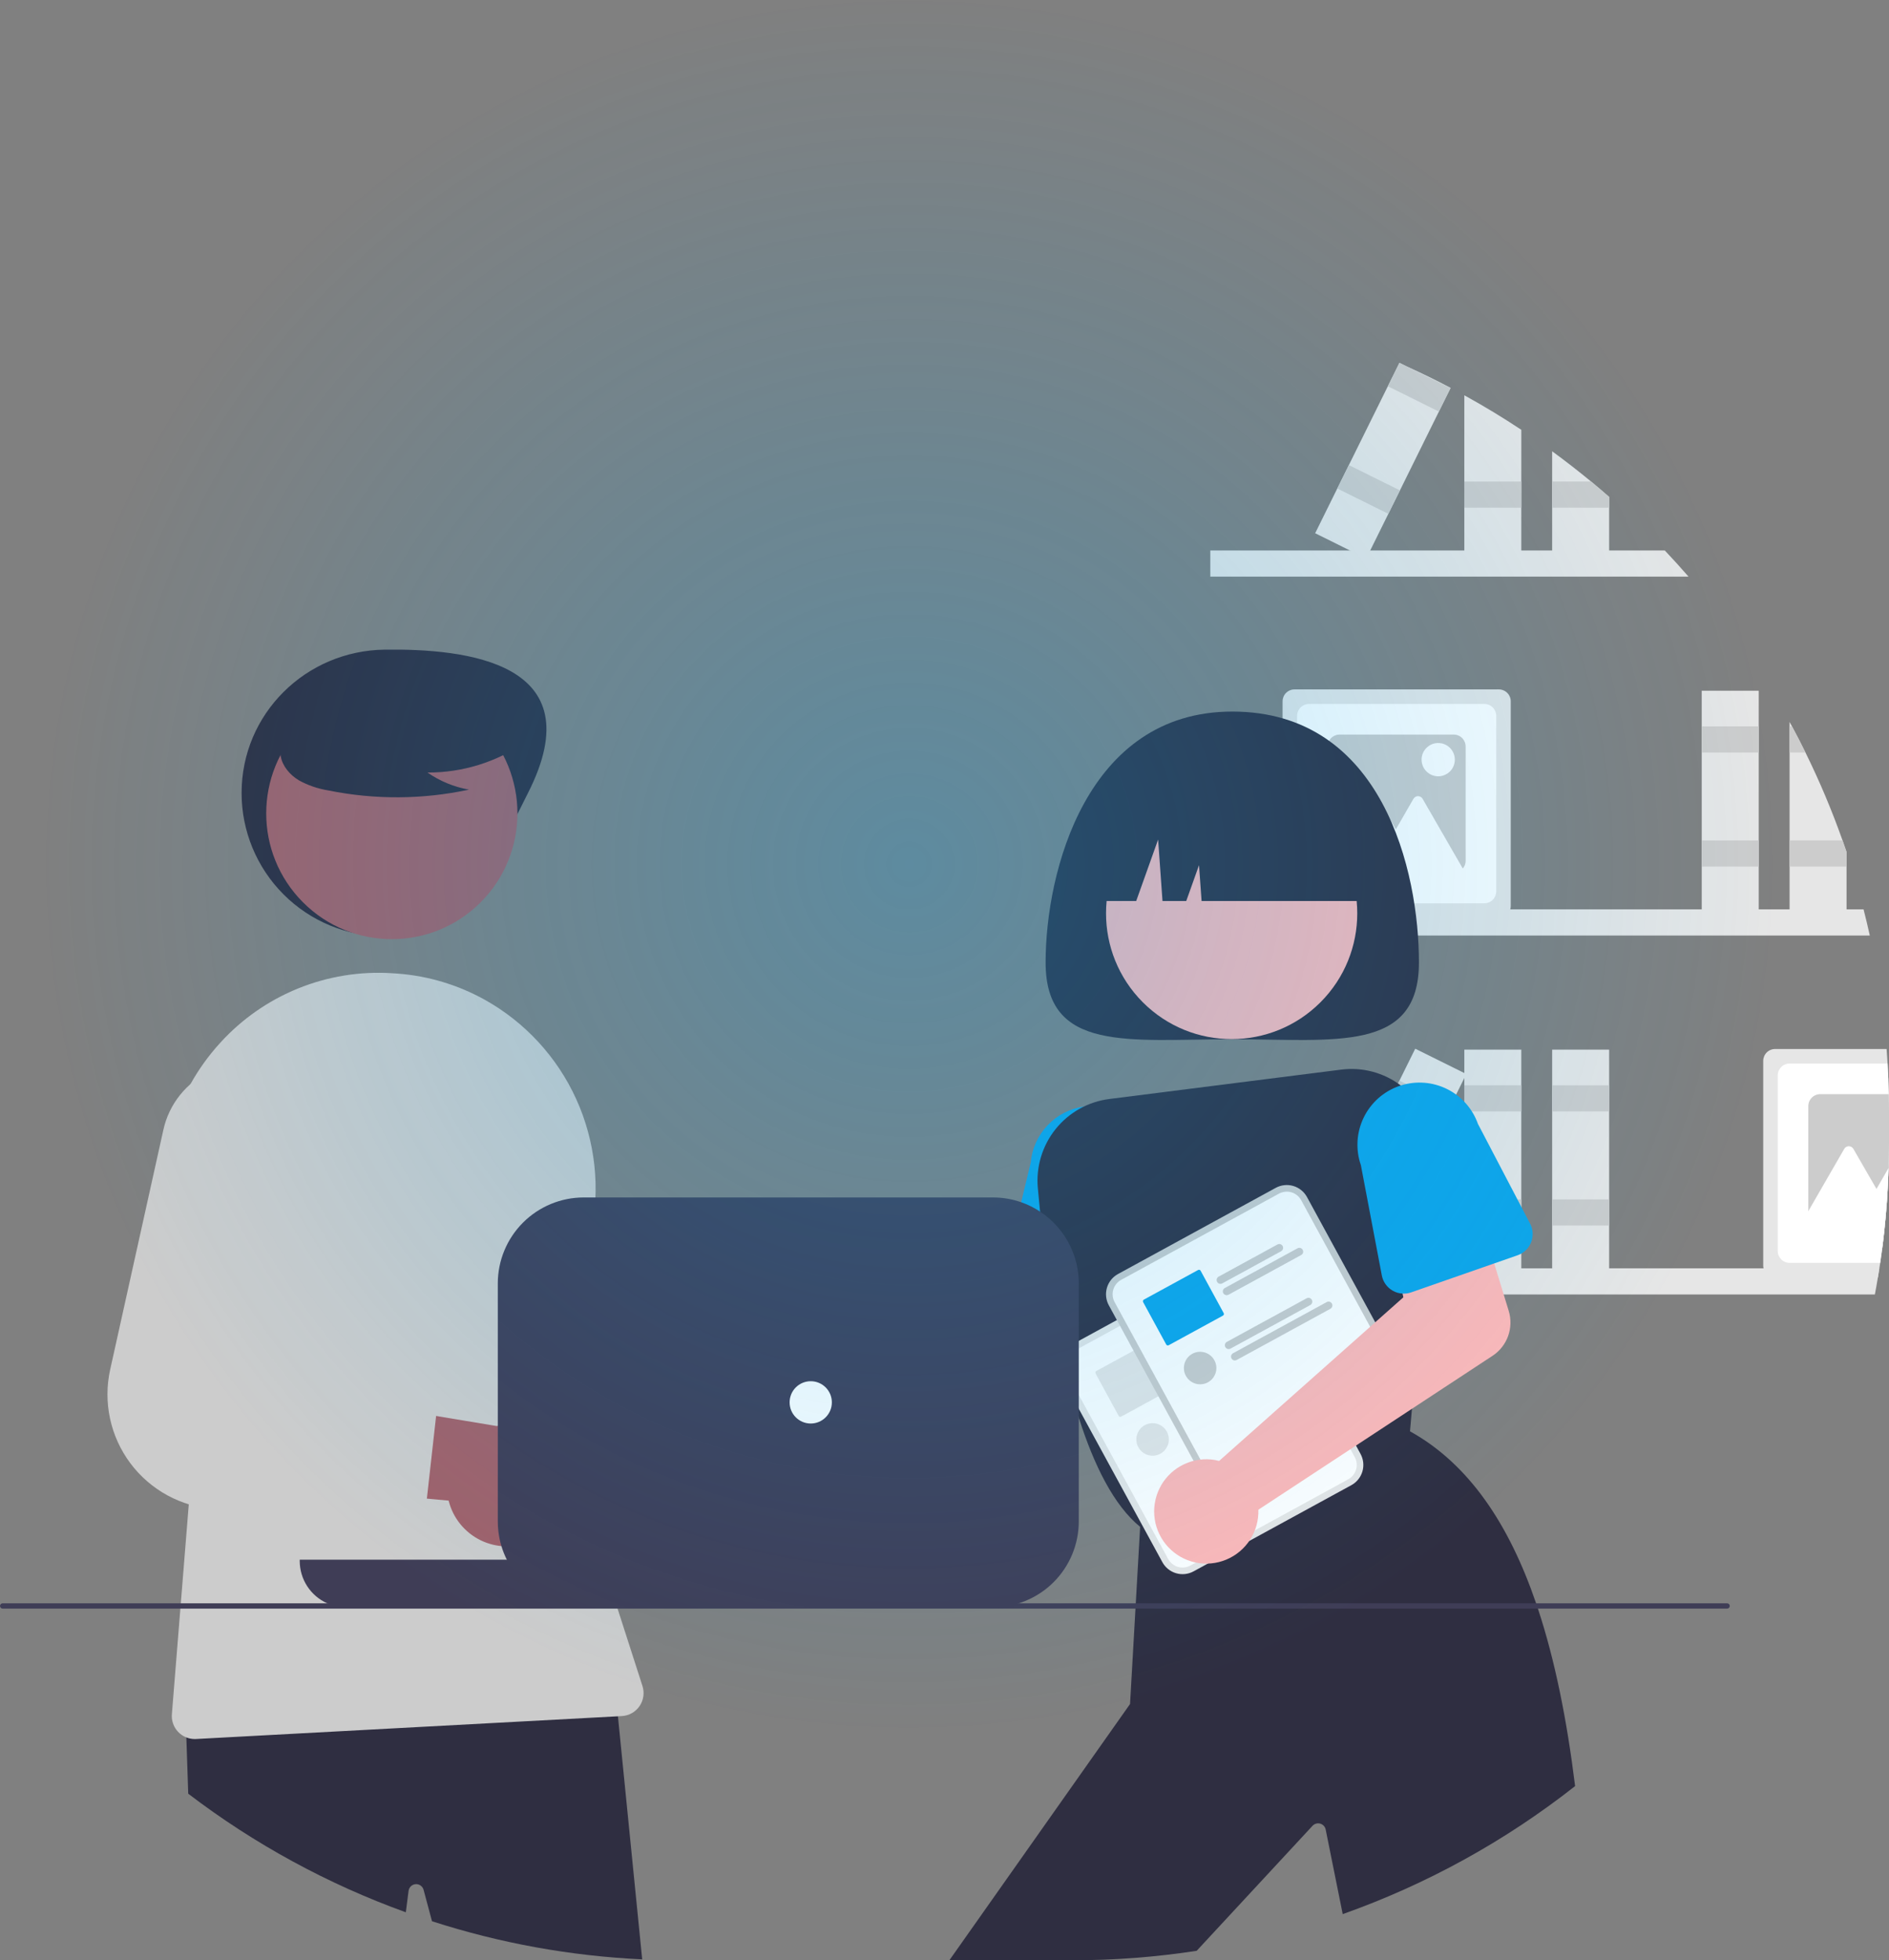 <svg width="375" height="389" viewBox="0 0 375 389" fill="none" xmlns="http://www.w3.org/2000/svg">
<rect x="0" y="0" width="375" height="389" fill="#808080" stroke="none"/>
<g clip-path="url(#clip0_32_5087)">
<path d="M369.952 180.463C370.392 182.184 370.804 183.914 371.189 185.652H240.266V180.463H369.952Z" fill="#E6E6E6"/>
<path d="M365.778 166.785C363.671 160.828 361.213 155 358.418 149.334C357.558 147.586 356.665 145.857 355.739 144.144C355.587 143.851 355.424 143.557 355.262 143.263V181.88H366.575V169.083L365.778 166.785Z" fill="#E6E6E6"/>
<path d="M358.418 149.334H355.262V144.144H355.739C356.667 145.855 357.56 147.585 358.418 149.334Z" fill="#CCCCCC"/>
<path d="M365.778 166.785H355.262V171.974H366.575V169.083L365.778 166.785Z" fill="#CCCCCC"/>
<path d="M349.135 137.07H337.824V181.88H349.135V137.07Z" fill="#E6E6E6"/>
<path d="M349.135 144.145H337.824V149.334H349.135V144.145Z" fill="#CCCCCC"/>
<path d="M349.135 166.786H337.824V171.975H349.135V166.786Z" fill="#CCCCCC"/>
<path d="M297.551 136.809H256.974C256.348 136.81 255.749 137.059 255.307 137.502C254.864 137.944 254.615 138.544 254.615 139.17V179.781C254.615 180.012 254.649 180.242 254.714 180.463C254.861 180.948 255.16 181.374 255.567 181.676C255.974 181.978 256.467 182.142 256.974 182.142H297.551C298.058 182.142 298.551 181.978 298.958 181.676C299.365 181.374 299.664 180.948 299.811 180.463C299.876 180.242 299.91 180.012 299.91 179.781V139.17C299.909 138.544 299.661 137.944 299.218 137.502C298.776 137.059 298.177 136.81 297.551 136.809Z" fill="#E6E6E6"/>
<path d="M294.668 139.695H259.857C259.232 139.696 258.632 139.945 258.19 140.388C257.748 140.83 257.499 141.43 257.498 142.056V176.895C257.499 177.521 257.748 178.121 258.19 178.564C258.632 179.006 259.232 179.256 259.857 179.256H294.668C295.293 179.256 295.893 179.006 296.335 178.564C296.777 178.121 297.026 177.521 297.027 176.895V142.056C297.026 141.43 296.777 140.83 296.335 140.388C295.893 139.945 295.293 139.696 294.668 139.695Z" fill="white"/>
<path d="M288.597 145.771H265.928C265.303 145.772 264.703 146.021 264.261 146.464C263.819 146.906 263.57 147.506 263.569 148.132V170.82C263.57 171.445 263.819 172.045 264.261 172.488C264.703 172.931 265.303 173.18 265.928 173.181H288.597C289.222 173.177 289.82 172.928 290.262 172.485C290.703 172.043 290.953 171.445 290.956 170.82V148.132C290.955 147.506 290.706 146.906 290.264 146.464C289.822 146.021 289.222 145.772 288.597 145.771Z" fill="#CCCCCC"/>
<path d="M287.199 166.818L282.411 158.518C282.319 158.358 282.187 158.226 282.028 158.134C281.868 158.042 281.687 157.993 281.503 157.993C281.319 157.993 281.138 158.042 280.979 158.134C280.82 158.226 280.687 158.358 280.595 158.518L277.099 164.579L272.514 156.631C272.422 156.471 272.289 156.339 272.13 156.247C271.971 156.155 271.79 156.106 271.606 156.106C271.422 156.106 271.241 156.155 271.081 156.247C270.922 156.339 270.79 156.471 270.698 156.631L265.91 164.931L260.214 174.805H271.2L270.111 176.692H292.896L287.199 166.818Z" fill="white"/>
<path d="M285.51 154.051C287.332 154.051 288.809 152.573 288.809 150.749C288.809 148.926 287.332 147.447 285.51 147.447C283.688 147.447 282.21 148.926 282.21 150.749C282.21 152.573 283.688 154.051 285.51 154.051Z" fill="white"/>
<path d="M374.958 217.128C374.921 215.093 374.841 213.067 374.717 211.052C374.665 210.087 374.602 209.127 374.523 208.167H352.389C351.763 208.168 351.164 208.417 350.722 208.859C350.279 209.302 350.031 209.902 350.03 210.528V251.139C350.028 251.324 350.051 251.51 350.098 251.689C350.222 252.205 350.515 252.663 350.93 252.991C351.346 253.32 351.859 253.499 352.389 253.5H372.793C372.898 252.901 372.997 252.293 373.086 251.689C373.144 251.333 373.202 250.971 373.254 250.614C373.38 249.759 373.501 248.903 373.611 248.048C373.768 246.883 373.91 245.713 374.035 244.538C374.497 240.325 374.794 236.066 374.927 231.762V231.757C374.974 230.135 374.998 228.507 375 226.872V220.576C375 219.421 374.99 218.272 374.958 217.128Z" fill="#E6E6E6"/>
<path d="M374.958 217.128C374.921 215.093 374.841 213.067 374.717 211.052H355.272C354.647 211.053 354.047 211.302 353.605 211.745C353.163 212.188 352.914 212.788 352.913 213.414V248.253C352.914 248.879 353.163 249.479 353.605 249.921C354.047 250.364 354.647 250.613 355.272 250.614H373.254C373.38 249.759 373.501 248.903 373.611 248.048C373.768 246.883 373.91 245.713 374.035 244.538C374.497 240.325 374.794 236.066 374.927 231.762V231.757C374.974 230.135 374.998 228.507 375 226.872V220.576C375 219.421 374.99 218.272 374.958 217.128Z" fill="white"/>
<path d="M374.958 217.128H361.343C360.718 217.129 360.118 217.378 359.676 217.821C359.234 218.264 358.985 218.864 358.984 219.489V242.177C358.985 242.803 359.234 243.403 359.676 243.845C360.118 244.288 360.718 244.537 361.343 244.538H374.035C374.497 240.325 374.794 236.066 374.927 231.762V231.757C374.974 230.135 374.998 228.507 375 226.872V220.576C375 219.421 374.99 218.272 374.958 217.128Z" fill="#CCCCCC"/>
<path d="M374.927 231.762C374.796 236.064 374.499 240.323 374.035 244.538C373.91 245.713 373.768 246.883 373.611 248.048H365.527L366.617 246.165H355.629L358.984 240.346L361.322 236.29L366.114 227.989C366.205 227.829 366.337 227.696 366.496 227.603C366.656 227.511 366.837 227.462 367.021 227.462C367.205 227.462 367.386 227.511 367.545 227.603C367.705 227.696 367.837 227.829 367.928 227.989L372.515 235.938L374.927 231.762Z" fill="white"/>
<path d="M335.204 114.431H240.266V109.242H330.496C332.1 110.937 333.669 112.667 335.204 114.431Z" fill="#E6E6E6"/>
<path d="M290.694 78.443C294.563 80.573 298.334 82.856 302.008 85.29V110.654H290.694V78.443Z" fill="#E6E6E6"/>
<path d="M302.005 95.561H290.694V100.75H302.005V95.561Z" fill="#CCCCCC"/>
<path d="M319.444 98.617V110.654H308.131V89.556C310.768 91.482 313.346 93.484 315.864 95.564C317.069 96.561 318.263 97.579 319.444 98.617Z" fill="#E6E6E6"/>
<path d="M319.444 98.617V100.748H308.131V95.564H315.864C317.069 96.561 318.263 97.579 319.444 98.617Z" fill="#CCCCCC"/>
<path d="M279.145 72.661C282.138 74.01 285.081 75.447 287.973 76.974L285.645 81.675L277.912 97.316L275.611 101.965L272.009 109.242L271.218 110.843L267.994 109.242L261.084 105.816L265.472 96.938H265.477L267.773 92.29L275.512 76.649L277.787 72.052L277.813 72L279.145 72.661Z" fill="#E6E6E6"/>
<path d="M287.947 77.021L285.645 81.675L275.511 76.649L277.787 72.052L277.813 72L279.145 72.661L287.947 77.021Z" fill="#CCCCCC"/>
<path d="M267.774 92.291L265.473 96.941L275.61 101.964L277.911 97.314L267.774 92.291Z" fill="#CCCCCC"/>
<path d="M373.087 251.689C372.997 252.293 372.898 252.902 372.793 253.5C372.61 254.633 372.41 255.756 372.195 256.879H240.266V251.689H373.087Z" fill="#E6E6E6"/>
<path d="M302.005 208.295H290.694V253.105H302.005V208.295Z" fill="#E6E6E6"/>
<path d="M302.005 215.37H290.694V220.559H302.005V215.37Z" fill="#CCCCCC"/>
<path d="M302.005 238.011H290.694V243.2H302.005V238.011Z" fill="#CCCCCC"/>
<path d="M319.443 208.295H308.132V253.105H319.443V208.295Z" fill="#E6E6E6"/>
<path d="M319.443 215.37H308.132V220.559H319.443V215.37Z" fill="#CCCCCC"/>
<path d="M319.443 238.011H308.132V243.2H319.443V238.011Z" fill="#CCCCCC"/>
<path d="M280.948 208.11L261.082 248.268L271.219 253.291L291.085 213.133L280.948 208.11Z" fill="#E6E6E6"/>
<path d="M277.811 214.451L275.511 219.1L285.648 224.123L287.948 219.473L277.811 214.451Z" fill="#CCCCCC"/>
<path d="M267.774 234.741L265.473 239.391L275.61 244.414L277.911 239.764L267.774 234.741Z" fill="#CCCCCC"/>
<path d="M153.502 271.686C153.975 271.959 154.425 272.268 154.849 272.611L201.523 258.074L204.155 246.485L222.151 248.174L219.483 269.144C219.268 270.838 218.509 272.416 217.321 273.642C216.133 274.868 214.58 275.675 212.894 275.942L157.966 284.645C157.165 286.589 155.791 288.243 154.028 289.386C152.265 290.53 150.195 291.109 148.095 291.046C145.995 290.984 143.963 290.283 142.271 289.037C140.578 287.791 139.305 286.059 138.62 284.071C137.935 282.083 137.872 279.934 138.437 277.908C139.003 275.883 140.171 274.078 141.786 272.734C143.402 271.389 145.388 270.569 147.481 270.382C149.574 270.195 151.674 270.65 153.502 271.686Z" fill="#FFB8B8"/>
<path d="M230.467 255.126L230.158 249.837V249.832L230.074 248.384L229.162 232.811C229.435 229.565 228.411 226.342 226.315 223.849C224.219 221.357 221.222 219.796 217.979 219.51C217.046 219.427 216.107 219.451 215.18 219.584C212.425 219.974 209.883 221.283 207.966 223.301C206.048 225.318 204.868 227.924 204.616 230.697L202.723 238.578L199.415 252.361C199.181 253.325 199.278 254.341 199.691 255.243C200.104 256.146 200.808 256.882 201.691 257.335C202.2 257.603 202.758 257.767 203.332 257.818L208.847 258.311L214.157 258.783L220.286 259.329L220.727 259.366L221.859 259.471L225.649 259.806H225.66C226.293 259.857 226.929 259.773 227.528 259.56C228.126 259.347 228.672 259.008 229.13 258.568C229.464 258.243 229.745 257.867 229.964 257.456C230.346 256.742 230.521 255.935 230.467 255.126V255.126Z" fill="#0EA5E9"/>
<path d="M281.685 190.995C281.685 208.953 265.094 206.236 244.628 206.236C224.162 206.236 207.571 208.953 207.571 190.995C207.571 173.037 215.675 141.206 244.628 141.206C274.578 141.206 281.685 173.037 281.685 190.995Z" fill="#2F2E41"/>
<path d="M262.136 198.897C271.874 189.151 271.874 173.349 262.136 163.603C252.398 153.857 236.61 153.857 226.871 163.603C217.133 173.349 217.133 189.151 226.871 198.897C236.61 208.643 252.398 208.643 262.136 198.897Z" fill="#FFB8B8"/>
<path d="M279.606 216.698C279.126 216.235 278.616 215.804 278.081 215.407C274.69 212.844 270.43 211.715 266.216 212.264L220.265 218.083C216.056 218.606 212.216 220.749 209.559 224.058C206.902 227.367 205.637 231.581 206.032 235.807C206.163 237.276 206.31 238.824 206.472 240.435C206.682 242.455 206.918 244.575 207.19 246.768C207.641 250.456 208.192 254.35 208.847 258.311C209.418 261.721 210.069 265.179 210.813 268.595C211.028 269.581 211.252 270.564 211.484 271.544C211.483 271.546 211.484 271.549 211.485 271.552C211.486 271.555 211.487 271.557 211.489 271.559C211.515 271.68 211.541 271.801 211.573 271.916C211.572 271.925 211.573 271.935 211.578 271.942C211.903 273.307 212.244 274.655 212.601 275.988C212.737 276.481 212.868 276.969 213.004 277.452C213.371 278.763 213.759 280.049 214.158 281.313C217.151 290.721 221.109 298.733 226.336 302.993C226.404 303.056 226.473 303.109 226.546 303.166L226.756 303.329L227.06 303.235L228.349 302.852L229.45 302.516L243.794 298.198L247.364 297.122L258.835 293.664H258.84L269.331 290.506L270.61 290.117L279.622 287.405L279.91 284.036L280.298 279.566L280.529 276.88L282.353 255.693L283.417 243.331L284.571 229.91C284.785 227.476 284.45 225.025 283.591 222.738C282.732 220.452 281.37 218.387 279.606 216.698Z" fill="#2F2E41"/>
<path d="M305.3 319.217C305.179 318.865 305.064 318.514 304.943 318.167C299.554 302.427 291.606 290.522 279.91 284.036C279.905 284.036 279.905 284.031 279.899 284.031L279.7 283.921L269.509 287.452L268.251 287.888L266.94 288.344L266.924 288.349L257.383 291.655L257.367 291.66L249.881 294.252H249.875L242.95 296.65H242.945L241.335 297.211L229.23 301.404L227.825 301.892L226.567 302.327L226.373 302.395L226.336 302.993L225.471 318.167L225.413 319.217L224.333 338.153L188.469 389H213.004C221.225 389.002 229.434 388.376 237.56 387.127L260.58 362.299C260.773 362.099 261.017 361.955 261.286 361.884C261.554 361.813 261.837 361.816 262.103 361.894C262.37 361.972 262.61 362.121 262.798 362.325C262.986 362.53 263.115 362.782 263.17 363.054L266.552 379.844C283.211 373.949 298.794 365.367 312.687 354.439C311.072 341.4 308.713 329.516 305.3 319.217Z" fill="#2F2E41"/>
<path d="M215.693 178.802H225.555L229.906 166.609L230.776 178.802H235.49L238.028 171.689L238.536 178.802H273.563C273.563 175.333 272.88 171.897 271.553 168.692C270.227 165.487 268.283 162.574 265.831 160.121C263.38 157.668 260.47 155.722 257.268 154.394C254.065 153.067 250.632 152.383 247.166 152.383H242.09C235.089 152.383 228.374 155.167 223.424 160.121C218.474 165.076 215.693 171.795 215.693 178.802Z" fill="#2F2E41"/>
<path d="M155.028 311.025C153.418 311.702 151.679 312.018 149.934 311.949C148.189 311.881 146.48 311.431 144.927 310.63C143.375 309.829 142.017 308.697 140.949 307.314C139.88 305.931 139.128 304.331 138.745 302.625L96.56 297.844L110.701 280.896L148.593 288.035C151.498 287.581 154.469 288.209 156.942 289.8C159.416 291.391 161.22 293.836 162.013 296.669C162.807 299.503 162.534 302.53 161.246 305.175C159.959 307.821 157.746 309.903 155.028 311.025L155.028 311.025Z" fill="#A0616A"/>
<path d="M132.284 279.655L114.454 276.465L113.159 276.234C112.124 276.049 111.141 275.647 110.272 275.055C109.404 274.462 108.67 273.692 108.12 272.796C107.57 271.899 107.216 270.897 107.08 269.853C106.945 268.81 107.032 267.75 107.335 266.743L116.09 237.628L116.352 236.762C117.445 233.062 117.25 229.099 115.8 225.524C114.349 221.948 111.729 218.972 108.367 217.081C106.092 215.817 103.556 215.094 100.956 214.971C98.357 214.847 95.764 215.325 93.379 216.368C90.994 217.41 88.881 218.99 87.206 220.982C85.53 222.975 84.336 225.328 83.717 227.858L72.55 273.469L72.136 275.159C71.356 278.341 71.271 281.655 71.887 284.873C72.502 288.092 73.804 291.139 75.703 293.809C77.603 296.478 80.055 298.706 82.892 300.341C85.73 301.976 88.887 302.979 92.147 303.282C92.183 303.287 92.215 303.287 92.252 303.292L98.936 303.885L107.607 304.657L118.512 305.627L128.688 306.535C130.021 306.656 131.35 306.271 132.413 305.456C133.475 304.642 134.193 303.457 134.423 302.138C134.439 302.065 134.449 301.991 134.46 301.918L136.62 285.778L136.641 285.631C136.827 284.265 136.477 282.879 135.665 281.765C134.853 280.651 133.641 279.895 132.284 279.655Z" fill="#CCCCCC"/>
<path d="M104.814 157.367C97.696 171.373 92.087 185.818 76.386 185.818C68.847 185.818 61.616 182.821 56.285 177.485C50.954 172.149 47.959 164.913 47.959 157.367C47.959 141.654 60.688 129.113 76.386 128.917C92.342 128.717 118.062 131.299 104.814 157.367Z" fill="#2F2E41"/>
<path d="M122.669 340.587L122.024 334.144L121.542 334.17L36.775 338.258L36.995 344.779L37.367 355.95C50.484 365.95 65.05 373.885 80.561 379.482L81.111 375.211C81.159 374.863 81.326 374.542 81.584 374.303C81.841 374.064 82.173 373.922 82.523 373.899C82.873 373.877 83.221 373.977 83.506 374.181C83.791 374.386 83.997 374.683 84.089 375.022L85.761 381.261C99.273 385.622 113.305 388.164 127.487 388.822L122.669 340.587Z" fill="#2F2E41"/>
<path d="M95.418 179.063C105.156 169.316 105.156 153.515 95.418 143.769C85.68 134.023 69.891 134.023 60.153 143.769C50.415 153.515 50.415 169.316 60.153 179.063C69.891 188.809 85.68 188.809 95.418 179.063Z" fill="#A0616A"/>
<path d="M127.54 334.579L122.596 319.217L122.512 318.954L122.26 318.167L120.85 313.791C120.394 312.369 119.959 310.942 119.555 309.51C119.183 308.219 118.835 306.925 118.512 305.627C118.05 303.822 117.631 302.01 117.254 300.192C115.974 294.079 115.121 287.885 114.7 281.654C114.585 279.928 114.503 278.198 114.454 276.465C114.147 265.842 115.102 255.219 117.301 244.821C119.214 235.83 118.192 226.461 114.385 218.095C110.577 209.728 104.186 202.807 96.152 198.35C90.88 195.434 85.046 193.682 79.04 193.213C78.626 193.182 78.212 193.155 77.793 193.129C71.449 192.728 65.097 193.758 59.204 196.143C53.311 198.527 48.029 202.206 43.747 206.907C41.454 209.408 39.462 212.169 37.812 215.135C33.236 223.387 31.518 232.923 32.926 242.256L38.819 281.854L37.477 298.523L35.894 318.167L35.81 319.217L34.122 340.162C34.042 341.139 34.278 342.115 34.795 342.946C35.313 343.778 36.084 344.421 36.995 344.779C37.528 344.993 38.098 345.102 38.672 345.1C38.756 345.1 38.835 345.1 38.919 345.094L122.669 340.587L123.435 340.545C124.133 340.509 124.814 340.312 125.425 339.971C126.035 339.629 126.559 339.151 126.956 338.575C127.353 337.998 127.612 337.338 127.713 336.645C127.814 335.952 127.755 335.246 127.54 334.58L127.54 334.579Z" fill="#CCCCCC"/>
<path d="M104.246 147.312C98.548 151.242 91.785 153.334 84.864 153.307C87.333 155.02 90.143 156.177 93.102 156.698C83.9 158.674 74.391 158.727 65.168 156.855C63.118 156.526 61.139 155.846 59.32 154.845C57.549 153.769 56.068 152.056 55.711 150.014C55.098 146.51 57.826 143.327 60.661 141.181C65.002 137.946 70.007 135.718 75.314 134.656C80.621 133.595 86.097 133.727 91.347 135.044C94.775 135.931 98.209 137.429 100.435 140.184C102.661 142.939 103.321 147.187 101.2 150.024L104.246 147.312Z" fill="#2F2E41"/>
<path d="M105.521 305.833C103.926 306.545 102.195 306.898 100.448 306.868C98.702 306.837 96.984 306.424 95.414 305.657C93.845 304.89 92.463 303.788 91.365 302.429C90.267 301.069 89.48 299.485 89.06 297.789L46.782 293.922L60.553 276.672L98.59 282.988C101.485 282.471 104.468 283.035 106.976 284.572C109.483 286.109 111.34 288.514 112.194 291.33C113.049 294.145 112.841 297.177 111.612 299.85C110.382 302.524 108.215 304.652 105.521 305.833L105.521 305.833Z" fill="#A0616A"/>
<path d="M82.107 274.965L72.55 273.469L62.909 271.958C61.87 271.796 60.878 271.415 59.997 270.842C59.116 270.269 58.366 269.515 57.797 268.631C57.228 267.747 56.852 266.752 56.693 265.713C56.535 264.673 56.599 263.611 56.88 262.598L65.247 232.428C66.26 228.705 65.979 224.748 64.451 221.205C62.924 217.662 60.239 214.743 56.838 212.926C54.54 211.699 51.988 211.024 49.385 210.956C46.781 210.888 44.198 211.427 41.839 212.532C39.473 213.619 37.391 215.242 35.758 217.271C34.125 219.301 32.985 221.682 32.428 224.227L21.875 271.769C21.164 274.976 21.154 278.299 21.845 281.51C22.536 284.721 23.912 287.745 25.879 290.375C27.846 293.005 30.358 295.178 33.242 296.747C36.125 298.315 39.314 299.241 42.589 299.462L79.093 301.912C80.428 302.004 81.748 301.59 82.793 300.753C83.837 299.917 84.53 298.718 84.734 297.395C84.749 297.321 84.755 297.248 84.765 297.175L86.574 280.993L86.59 280.846C86.746 279.476 86.366 278.099 85.531 277.003C84.695 275.907 83.469 275.176 82.107 274.965Z" fill="#CCCCCC"/>
<path d="M243.829 249.884L241.641 251.079L214.688 265.797L212.501 266.992C211.439 267.573 210.651 268.552 210.31 269.714C209.969 270.876 210.102 272.125 210.68 273.189L230.752 310.005C231.332 311.068 232.31 311.856 233.471 312.198C234.632 312.539 235.881 312.406 236.944 311.827L236.95 311.824L268.267 294.723L268.272 294.72C269.334 294.139 270.122 293.16 270.463 291.998C270.804 290.836 270.671 289.586 270.093 288.522L250.021 251.706C249.441 250.644 248.463 249.855 247.302 249.514C246.141 249.172 244.892 249.305 243.829 249.884Z" fill="#E6E6E6"/>
<path d="M244.458 251.039L241.867 252.454L215.721 266.731L213.13 268.146C212.374 268.56 211.813 269.257 211.57 270.084C211.327 270.912 211.422 271.802 211.834 272.559L231.905 309.376C232.318 310.132 233.015 310.694 233.842 310.937C234.668 311.18 235.558 311.085 236.315 310.673L236.32 310.67L267.637 293.569L267.643 293.565C268.399 293.152 268.96 292.454 269.203 291.627C269.446 290.8 269.351 289.91 268.939 289.152L248.868 252.336C248.454 251.579 247.758 251.018 246.931 250.775C246.105 250.532 245.215 250.626 244.458 251.039Z" fill="white"/>
<path d="M245.194 261.433C245.096 261.256 244.933 261.125 244.74 261.068C244.546 261.011 244.338 261.033 244.161 261.129L243.118 261.701L232.48 267.509C232.304 267.606 232.174 267.769 232.118 267.963C232.062 268.156 232.084 268.363 232.18 268.54C232.276 268.717 232.439 268.848 232.631 268.906C232.824 268.963 233.032 268.942 233.209 268.847L244.89 262.467C245.066 262.369 245.197 262.206 245.254 262.012C245.311 261.819 245.289 261.611 245.194 261.433Z" fill="#E6E6E6"/>
<path d="M249.173 262.183C249.125 262.096 249.061 262.018 248.984 261.956C248.906 261.893 248.817 261.847 248.721 261.819C248.626 261.791 248.526 261.783 248.427 261.794C248.328 261.805 248.232 261.836 248.145 261.884L233.712 269.765C233.625 269.813 233.548 269.877 233.485 269.955C233.423 270.033 233.376 270.122 233.348 270.218C233.32 270.314 233.311 270.414 233.322 270.513C233.333 270.612 233.363 270.708 233.411 270.796C233.459 270.883 233.523 270.961 233.601 271.023C233.679 271.086 233.768 271.132 233.863 271.16C233.959 271.188 234.059 271.197 234.158 271.186C234.258 271.176 234.354 271.146 234.441 271.098L235.112 270.73L239.311 268.437H239.317L248.869 263.217C248.957 263.17 249.035 263.105 249.099 263.027C249.162 262.95 249.209 262.86 249.237 262.764C249.266 262.668 249.274 262.567 249.263 262.467C249.252 262.367 249.222 262.271 249.173 262.183Z" fill="#E6E6E6"/>
<path d="M233.487 274.744L228.905 266.333C228.857 266.249 228.778 266.187 228.685 266.16C228.592 266.134 228.492 266.145 228.407 266.192L226.184 267.404L225.031 268.033L218.839 271.412L217.639 272.068C217.554 272.116 217.492 272.195 217.466 272.288C217.439 272.382 217.451 272.482 217.497 272.567L217.791 273.107L222.079 280.977C222.126 281.062 222.204 281.124 222.296 281.15C222.389 281.177 222.488 281.166 222.572 281.119L229.964 277.084L231.117 276.455L233.34 275.243C233.383 275.22 233.42 275.189 233.451 275.151C233.481 275.114 233.504 275.07 233.518 275.024C233.531 274.978 233.536 274.929 233.53 274.881C233.525 274.833 233.51 274.787 233.487 274.744Z" fill="#E6E6E6"/>
<path d="M250.987 272.105C250.891 271.929 250.728 271.797 250.536 271.74C250.343 271.683 250.136 271.705 249.959 271.801L234.116 280.453C233.976 280.529 233.864 280.648 233.795 280.792C233.727 280.936 233.705 281.098 233.733 281.256C233.745 281.337 233.771 281.415 233.812 281.486C233.852 281.559 233.904 281.624 233.964 281.681L233.969 281.686C234.087 281.791 234.234 281.858 234.391 281.877C234.547 281.896 234.706 281.866 234.845 281.791L250.688 273.139C250.776 273.091 250.853 273.026 250.915 272.948C250.978 272.87 251.024 272.78 251.052 272.684C251.08 272.588 251.088 272.487 251.077 272.388C251.066 272.289 251.035 272.192 250.987 272.105Z" fill="#E6E6E6"/>
<path d="M254.971 272.855C254.923 272.768 254.858 272.691 254.78 272.628C254.702 272.566 254.613 272.519 254.517 272.492C254.421 272.464 254.32 272.455 254.221 272.466C254.122 272.477 254.026 272.508 253.938 272.556L235.343 282.709C235.203 282.783 235.091 282.9 235.022 283.042C234.953 283.185 234.931 283.346 234.96 283.501V283.507C234.971 283.588 234.998 283.666 235.039 283.737C235.079 283.812 235.132 283.88 235.196 283.937C235.312 284.045 235.459 284.113 235.617 284.132C235.774 284.151 235.933 284.119 236.072 284.042L254.667 273.889C254.844 273.792 254.975 273.629 255.032 273.435C255.089 273.241 255.067 273.033 254.971 272.855Z" fill="#E6E6E6"/>
<path d="M228.81 288.875C230.59 288.875 232.034 287.43 232.034 285.648C232.034 283.865 230.59 282.42 228.81 282.42C227.029 282.42 225.585 283.865 225.585 285.648C225.585 287.43 227.029 288.875 228.81 288.875Z" fill="#E6E6E6"/>
<path d="M253.266 235.718L251.078 236.912L224.125 251.631L221.937 252.825C220.876 253.406 220.088 254.385 219.747 255.547C219.405 256.709 219.538 257.959 220.117 259.023L240.188 295.839C240.769 296.901 241.747 297.69 242.908 298.031C244.069 298.373 245.318 298.24 246.38 297.661L246.386 297.658L277.703 280.556L277.709 280.553C278.77 279.972 279.558 278.993 279.899 277.831C280.241 276.669 280.108 275.42 279.529 274.356L259.458 237.54C258.877 236.477 257.899 235.689 256.738 235.347C255.577 235.006 254.328 235.139 253.266 235.718Z" fill="#CCCCCC"/>
<path d="M253.895 236.872L251.304 238.287L225.158 252.565L222.567 253.98C221.811 254.393 221.25 255.091 221.007 255.918C220.764 256.745 220.858 257.635 221.27 258.393L241.342 295.209C241.755 295.966 242.452 296.527 243.278 296.77C244.105 297.013 244.994 296.919 245.751 296.506L245.757 296.503L277.074 279.402L277.08 279.399C277.836 278.985 278.397 278.288 278.64 277.461C278.883 276.633 278.788 275.743 278.376 274.986L258.305 238.17C257.891 237.413 257.195 236.851 256.368 236.608C255.541 236.365 254.652 236.46 253.895 236.872Z" fill="white"/>
<path d="M254.63 247.266C254.533 247.09 254.37 246.959 254.176 246.902C253.983 246.845 253.775 246.866 253.597 246.962L248.219 249.9L246.719 250.719L241.917 253.342C241.741 253.44 241.611 253.603 241.554 253.796C241.498 253.989 241.52 254.197 241.617 254.374C241.713 254.55 241.875 254.682 242.068 254.739C242.261 254.797 242.468 254.775 242.646 254.68L248.308 251.59L249.492 250.939L254.326 248.3C254.503 248.203 254.634 248.039 254.691 247.846C254.748 247.652 254.726 247.444 254.63 247.266Z" fill="#CCCCCC"/>
<path d="M258.61 248.017C258.562 247.929 258.498 247.852 258.42 247.789C258.343 247.727 258.254 247.68 258.158 247.652C258.063 247.625 257.962 247.616 257.864 247.627C257.765 247.638 257.669 247.669 257.582 247.718L250.08 251.815L248.926 252.445L243.149 255.598C243.062 255.646 242.984 255.711 242.922 255.789C242.859 255.866 242.813 255.956 242.785 256.051C242.757 256.147 242.748 256.247 242.759 256.347C242.77 256.446 242.8 256.542 242.848 256.629C242.895 256.717 242.96 256.794 243.038 256.857C243.115 256.919 243.205 256.966 243.3 256.994C243.396 257.022 243.496 257.031 243.595 257.02C243.694 257.009 243.79 256.979 243.878 256.931L249.655 253.778L250.809 253.148L258.305 249.05C258.394 249.003 258.472 248.939 258.535 248.861C258.599 248.783 258.646 248.694 258.674 248.597C258.702 248.501 258.711 248.4 258.7 248.3C258.689 248.201 258.658 248.104 258.61 248.017Z" fill="#CCCCCC"/>
<path d="M242.924 260.578L239.269 253.872L238.641 252.718L238.342 252.167C238.294 252.082 238.215 252.02 238.122 251.994C238.028 251.967 237.929 251.978 237.844 252.025L230.425 256.076L227.075 257.902C226.991 257.949 226.929 258.029 226.902 258.122C226.876 258.215 226.887 258.315 226.934 258.4L227.233 258.946L227.558 259.549L227.862 260.1V260.105L231.516 266.811C231.562 266.895 231.64 266.957 231.733 266.984C231.825 267.01 231.924 266.999 232.008 266.953L242.777 261.076C242.819 261.053 242.857 261.022 242.887 260.985C242.918 260.947 242.94 260.904 242.954 260.858C242.968 260.811 242.972 260.763 242.967 260.715C242.962 260.667 242.947 260.62 242.924 260.578Z" fill="#0EA5E9"/>
<path d="M260.423 257.939C260.327 257.762 260.165 257.631 259.972 257.574C259.78 257.517 259.573 257.538 259.396 257.634L254.662 260.221L253.508 260.851L248.937 263.343L243.553 266.286C243.465 266.334 243.387 266.399 243.325 266.477C243.262 266.555 243.215 266.644 243.187 266.74C243.159 266.836 243.149 266.937 243.16 267.036C243.171 267.136 243.201 267.232 243.249 267.32C243.296 267.408 243.361 267.485 243.439 267.548C243.517 267.611 243.606 267.658 243.702 267.686C243.798 267.714 243.898 267.723 243.998 267.713C244.097 267.702 244.194 267.672 244.281 267.624L254.237 262.188L255.39 261.559L260.125 258.972C260.212 258.924 260.289 258.859 260.352 258.781C260.414 258.703 260.461 258.613 260.489 258.517C260.516 258.421 260.525 258.321 260.514 258.221C260.502 258.122 260.472 258.026 260.423 257.939Z" fill="#CCCCCC"/>
<path d="M264.408 258.689C264.36 258.601 264.295 258.524 264.217 258.462C264.139 258.399 264.049 258.353 263.953 258.325C263.857 258.297 263.757 258.289 263.658 258.3C263.558 258.311 263.462 258.341 263.375 258.39L255.894 262.477L254.74 263.107L244.78 268.542C244.692 268.59 244.614 268.655 244.551 268.732C244.488 268.81 244.441 268.899 244.413 268.995C244.385 269.091 244.376 269.192 244.386 269.291C244.397 269.391 244.427 269.487 244.475 269.575C244.523 269.663 244.588 269.74 244.666 269.803C244.744 269.865 244.833 269.912 244.929 269.94C245.025 269.968 245.126 269.976 245.225 269.965C245.324 269.954 245.421 269.924 245.508 269.875L255.464 264.439L256.617 263.81L264.104 259.722C264.281 259.625 264.412 259.462 264.469 259.268C264.526 259.075 264.504 258.866 264.408 258.689Z" fill="#CCCCCC"/>
<path d="M238.246 274.708C240.027 274.708 241.471 273.263 241.471 271.481C241.471 269.699 240.027 268.254 238.246 268.254C236.465 268.254 235.022 269.699 235.022 271.481C235.022 273.263 236.465 274.708 238.246 274.708Z" fill="#CCCCCC"/>
<path d="M240.412 289.623C240.955 289.677 241.493 289.773 242.02 289.911L278.587 257.446L276.223 245.799L293.319 239.93L299.507 260.141C300.007 261.774 299.965 263.525 299.385 265.132C298.806 266.738 297.722 268.113 296.296 269.05L249.808 299.597C249.876 301.699 249.304 303.772 248.167 305.54C247.029 307.308 245.381 308.688 243.441 309.496C241.502 310.303 239.362 310.501 237.307 310.062C235.252 309.623 233.38 308.569 231.938 307.039C230.497 305.509 229.555 303.576 229.238 301.497C228.922 299.418 229.245 297.292 230.164 295.402C231.084 293.511 232.558 291.946 234.388 290.913C236.219 289.881 238.32 289.431 240.412 289.623Z" fill="#FFB8B8"/>
<path d="M303.759 242.838L293.399 223.036C292.333 220.025 290.139 217.545 287.281 216.122C284.423 214.699 281.124 214.442 278.08 215.407C277.965 215.439 277.855 215.476 277.74 215.518C274.656 216.597 272.125 218.856 270.704 221.8C269.283 224.744 269.086 228.133 270.159 231.221L274.316 253.106C274.435 253.733 274.688 254.326 275.057 254.846C275.426 255.365 275.903 255.799 276.455 256.118C277.059 256.471 277.738 256.673 278.437 256.705C279.011 256.742 279.587 256.662 280.13 256.469L282.353 255.693L296.623 250.719L301.289 249.092C301.891 248.882 302.44 248.544 302.9 248.102C303.36 247.66 303.719 247.124 303.953 246.53C304.188 245.937 304.291 245.3 304.258 244.663C304.224 244.026 304.054 243.403 303.759 242.838Z" fill="#0EA5E9"/>
<path d="M342.865 319.217H0.524C0.385 319.217 0.252 319.161 0.154 319.063C0.055 318.965 0 318.831 0 318.692C0 318.553 0.055 318.419 0.154 318.321C0.252 318.223 0.385 318.167 0.524 318.167H342.865C343.004 318.167 343.138 318.223 343.236 318.321C343.334 318.419 343.389 318.553 343.389 318.692C343.389 318.831 343.334 318.965 343.236 319.063C343.138 319.161 343.004 319.217 342.865 319.217Z" fill="#3F3D56"/>
<path d="M59.501 309.51V309.772C59.503 311.551 60.021 313.291 60.991 314.781C61.962 316.272 63.344 317.448 64.969 318.167C66.135 318.689 67.399 318.957 68.676 318.954H153.343V309.51H59.501Z" fill="#3F3D56"/>
<path d="M212.459 247.266C211.115 244.491 209.046 242.13 206.472 240.435C205.305 239.662 204.045 239.038 202.723 238.578C200.922 237.948 199.027 237.627 197.119 237.628H115.859C111.342 237.633 107.011 239.431 103.817 242.628C100.623 245.825 98.826 250.159 98.821 254.68V301.902C98.819 302.565 98.858 303.227 98.936 303.885C99.051 304.87 99.251 305.842 99.534 306.792C99.814 307.728 100.175 308.637 100.614 309.51C102.025 312.348 104.2 314.736 106.893 316.404C109.586 318.073 112.691 318.956 115.859 318.954H197.119C199.357 318.955 201.573 318.515 203.64 317.658C205.708 316.801 207.587 315.545 209.169 313.962C210.751 312.378 212.006 310.498 212.862 308.429C213.718 306.359 214.158 304.142 214.157 301.902V254.68C214.161 252.112 213.58 249.576 212.459 247.266Z" fill="#3F3D56"/>
<path d="M160.945 282.489C163.262 282.489 165.139 280.609 165.139 278.291C165.139 275.973 163.262 274.094 160.945 274.094C158.629 274.094 156.751 275.973 156.751 278.291C156.751 280.609 158.629 282.489 160.945 282.489Z" fill="white"/>
</g>
<circle cx="180.5" cy="171.5" r="171.5" fill="url(#paint0_radial_32_5087)" fill-opacity="0.3"/>
<defs>
<radialGradient id="paint0_radial_32_5087" cx="0" cy="0" r="1" gradientUnits="userSpaceOnUse" gradientTransform="translate(180.5 171.5) rotate(90) scale(171.5)">
<stop stop-color="#0EA5E9"/>
<stop offset="1" stop-color="#0EA5E9" stop-opacity="0"/>
</radialGradient>
<clipPath id="clip0_32_5087">
<rect width="375" height="317" fill="white" transform="translate(0 72)"/>
</clipPath>
</defs>
</svg>
